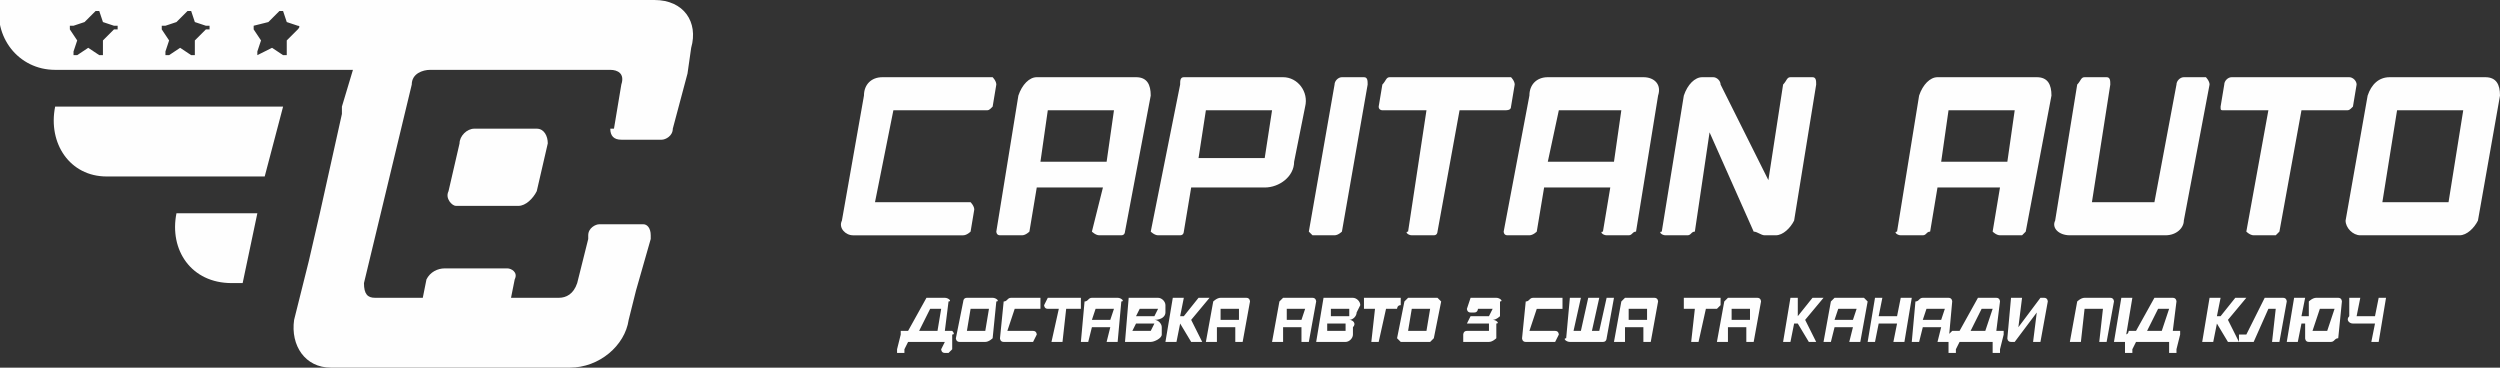 <?xml version="1.0" encoding="UTF-8"?>
<!DOCTYPE svg PUBLIC "-//W3C//DTD SVG 1.1//EN" "http://www.w3.org/Graphics/SVG/1.1/DTD/svg11.dtd">
<!-- Creator: CorelDRAW X8 -->
<svg xmlns="http://www.w3.org/2000/svg" xml:space="preserve" width="680px" height="100px" version="1.1" style="shape-rendering:geometricPrecision; text-rendering:geometricPrecision; image-rendering:optimizeQuality; fill-rule:evenodd; clip-rule:evenodd"
viewBox="0 0 680 100"
 xmlns:xlink="http://www.w3.org/1999/xlink">
 <rect x="0" y="0" width="680" height="100" fill="#333333" stroke="none"/>
 <defs>
  <style type="text/css">
   <![CDATA[
    .fil0 {fill:#FEFEFE}
    .fil1 {fill:#FEFEFE;fill-rule:nonzero}
   ]]>
  </style>
 </defs>
 <g id="Layer_x0020_1">
  <g id="_2838516371952">
   <path class="fil0" d="M178 0l-51 0 0 0 -127 0 0 0c-2,10 5,19 15,19l81 0 -3 10 0 2 -6 27 -3 13 -4 16c-1,7 3,13 10,13l65 0c8,0 15,-6 16,-13l2 -8 4 -14 0 -1c0,-2 -1,-3 -2,-3l-12 0c-1,0 -3,1 -3,3l0 1 -3 12c-1,3 -3,4 -5,4l-13 0 1 -5c1,-2 -1,-3 -2,-3l-17 0c-2,0 -4,1 -5,3l-1 5 -13 0c-2,0 -3,-1 -3,-4l13 -54c0,-3 3,-4 5,-4l6 0 43 0c2,0 4,1 3,4l-2 12 -1 0 0 0c0,2 1,3 3,3l11 0c1,0 3,-1 3,-3l0 0 0 0 4 -15 1 -7c2,-7 -2,-13 -10,-13zm-157 15l0 0zm7 -9l0 0 3 1c0,0 0,0 1,0 0,0 0,0 0,0 0,0 0,1 0,1 0,0 -1,0 -1,0l-3 3 0 0 0 0 0 3c0,0 0,0 0,1 0,0 0,0 0,0l0 0 -1 0 0 0 0 0 -3 -2 0 0 0 0 -3 2c0,0 -1,0 -1,0 0,0 0,0 0,0 0,0 0,0 0,0 0,-1 0,-1 0,-1l1 -3 0 0 0 0 -2 -3 0 0c0,0 0,0 0,0l0 0 0 -1 0 0c0,0 0,0 0,0 0,0 0,0 1,0l3 -1 0 0 0 0 3 -3c0,0 0,0 0,0 0,0 0,0 0,0 0,0 0,0 1,0 0,0 0,0 0,0l1 3 0 0zm18 9l0 0zm7 -9l0 0 3 1c0,0 0,0 0,0 1,0 1,0 1,0 0,0 0,1 0,1 -1,0 -1,0 -1,0l-3 3 0 0 0 0 0 3c0,0 0,0 0,1 0,0 0,0 0,0l0 0 -1 0 0 0 0 0 -3 -2 0 0 0 0 -3 2c-1,0 -1,0 -1,0 0,0 0,0 0,0 0,0 0,0 0,0 0,-1 0,-1 0,-1l1 -3 0 0 0 0 -2 -3 0 0c0,0 0,0 0,0l0 0 0 -1 0 0c0,0 0,0 0,0 0,0 0,0 1,0l3 -1 0 0 0 0 3 -3c0,0 0,0 0,0 0,0 0,0 0,0 0,0 0,0 0,0 1,0 1,0 1,0l1 3 0 0zm17 9l0 0zm8 -9l0 0 3 1c0,0 0,0 0,0 0,0 0,0 0,0 1,0 0,1 0,1 0,0 0,0 0,0l-3 3 0 0 0 0 0 3c0,0 0,0 0,1 0,0 0,0 0,0l-1 0 0 0 0 0 0 0 -3 -2 0 0 0 0 -4 2c0,0 0,0 0,0 0,0 0,0 0,0 0,0 0,0 0,0 0,-1 0,-1 0,-1l1 -3 0 0 0 0 -2 -3 0 0c0,0 0,0 0,0l0 0 0 -1 0 0c0,0 0,0 0,0 0,0 0,0 0,0l4 -1 0 0 0 0 3 -3c0,0 0,0 0,0 0,0 0,0 0,0 0,0 0,0 0,0 0,0 1,0 1,0l1 3 0 0zm68 29l-17 0c-2,0 -4,2 -4,4l-3 13c-1,2 1,4 2,4l17 0c2,0 4,-2 5,-4l3 -13c0,-2 -1,-4 -3,-4z"/>
   <path class="fil1" d="M262 64c1,0 2,-1 2,-1l1 -6c0,-1 -1,-2 -1,-2l-26 0 5 -25 25 0c1,0 1,0 2,-1l1 -6c0,-1 -1,-2 -1,-2l-30 0c-3,0 -5,2 -5,5l-6 34c-1,2 1,4 3,4l30 0zm39 -20l-18 0 2 -14 18 0 -2 14zm-4 19c0,0 1,1 2,1l6 0c1,0 1,-1 1,-1l7 -37c0,-3 -1,-5 -4,-5l-27 0c-2,0 -4,2 -5,5l-6 37c0,0 0,1 1,1l6 0c1,0 2,-1 2,-1l2 -12 18 0 -3 12zm27 -12l20 0c4,0 8,-3 8,-7l3 -15c1,-4 -2,-8 -6,-8l-27 0c-1,0 -1,1 -1,2l-8 40c0,0 1,1 2,1l6 0c1,0 1,-1 1,-1l2 -12zm20 -8l-18 0 2 -13 18 0 -2 13zm28 -20c0,-1 0,-2 -1,-2l-6 0c-1,0 -2,1 -2,2l-7 40c0,0 1,1 1,1l6 0c1,0 2,-1 2,-1l7 -40zm6 -2c-1,0 -1,1 -2,2l-1 6c0,1 1,1 1,1l12 0 -5 33c-1,0 0,1 1,1l6 0c1,0 1,-1 1,-1l6 -33 12 0c1,0 2,0 2,-1l1 -6c0,-1 -1,-2 -1,-2l-33 0zm61 23l-18 0 3 -14 17 0 -2 14zm-3 19c-1,0 0,1 1,1l6 0c1,0 1,-1 2,-1l6 -37c1,-3 -1,-5 -4,-5l-26 0c-3,0 -5,2 -5,5l-7 37c0,0 0,1 1,1l6 0c1,0 2,-1 2,-1l2 -12 18 0 -2 12zm58 -40c0,-1 0,-2 -1,-2l-6 0c-1,0 -1,1 -2,2l-4 26 -13 -26c0,-1 -1,-2 -2,-2l-3 0c-2,0 -4,2 -5,5l-6 37c-1,0 0,1 1,1l6 0c1,0 1,-1 2,-1l4 -27 12 27c1,0 2,1 3,1l3 0c2,0 4,-2 5,-4l6 -37zm52 21l-18 0 2 -14 18 0 -2 14zm-4 19c0,0 1,1 2,1l6 0c0,0 1,-1 1,-1l7 -37c0,-3 -1,-5 -4,-5l-27 0c-2,0 -4,2 -5,5l-6 37c-1,0 0,1 1,1l6 0c1,0 1,-1 2,-1l2 -12 17 0 -2 12zm32 -40c0,-1 0,-2 -1,-2l-6 0c-1,0 -1,1 -2,2l-6 37c-1,2 1,4 4,4l26 0c3,0 5,-2 5,-4l7 -37c0,-1 -1,-2 -1,-2l-6 0c-1,0 -2,1 -2,2l-6 32 -17 0 5 -32zm33 -2c-1,0 -2,1 -2,2l-1 6c0,1 0,1 1,1l12 0 -6 33c0,0 1,1 2,1l6 0c0,0 1,-1 1,-1l6 -33 12 0c1,0 1,0 2,-1l1 -6c0,-1 -1,-2 -2,-2l-32 0zm73 5c0,-3 -1,-5 -4,-5l-26 0c-3,0 -5,2 -6,5l-6 34c0,2 2,4 4,4l27 0c2,0 4,-2 5,-4l6 -34zm-14 29l-18 0 4 -25 18 0 -4 25z"/>
   <path class="fil1" d="M245 90c0,0 0,1 0,1l-1 4c0,0 0,1 0,1l2 0c0,0 0,-1 0,-1l1 -2 10 0 -1 2c0,0 0,1 1,1l1 0c0,0 1,-1 1,-1l0 -4c1,0 0,-1 0,-1l-2 0 1 -8c1,0 0,-1 -1,-1l-4 0c0,0 -1,0 -1,0l-5 9 -2 0zm8 -6l3 0 -1 6 -5 0 3 -6zm18 -2c1,0 0,-1 -1,-1l-7 0c-1,0 -1,1 -1,1l-2 10c0,0 0,1 1,1l7 0c1,0 2,-1 2,-1l1 -10zm-3 8l-5 0 1 -6 5 0 -1 6zm13 3c0,0 0,0 0,0l1 -2c0,0 0,-1 -1,-1l-7 0 2 -6 7 0c0,0 0,-1 0,-1l0 -2c1,0 0,0 0,0l-8 0c-1,0 -1,1 -2,1l-1 10c0,0 0,1 1,1l8 0zm4 -12c0,0 0,0 0,0l-1 2c0,0 0,1 1,1l3 0 -2 9c0,0 0,0 1,0l1 0c1,0 1,0 1,0l1 -9 4 0c0,0 0,-1 0,-1l0 -2c1,0 0,0 0,0l-9 0zm17 6l-5 0 1 -3 5 0 -1 3zm-1 6c0,0 0,0 0,0l2 0c0,0 1,0 1,0l1 -11c1,0 0,-1 -1,-1l-7 0c-1,0 -1,1 -2,1l-1 11c0,0 0,0 0,0l2 0c0,0 0,0 0,0l1 -4 5 0 -1 4zm13 -7l-5 0 1 -2 5 0 -1 2zm-1 4l-5 0 1 -2 5 0 -1 2zm0 3c1,0 3,-1 3,-2l0 -2c0,-1 -1,-2 -2,-2l0 0c2,0 3,-1 3,-2l0 -2c0,-1 -1,-2 -2,-2l-7 0c0,0 0,0 -1,0l-1 12c-1,0 0,0 0,0l7 0zm9 -7l-1 0 1 -5c0,0 0,0 -1,0l-1 0c0,0 -1,0 -1,0l-2 12c0,0 0,0 1,0l1 0c1,0 1,0 1,0l1 -5 0 0 3 5c0,0 0,0 1,0l1 0c1,0 1,0 1,0l-3 -6 5 -6c0,0 0,0 -1,0l-1 0c-1,0 -1,0 -1,0l-4 5zm15 1l-5 0 0 -3 5 0 0 3zm-1 6c0,0 0,0 0,0l2 0c0,0 0,0 0,0l2 -11c0,0 0,-1 -1,-1l-7 0c-1,0 -2,1 -2,1l-2 11c0,0 1,0 1,0l1 0c1,0 1,0 1,0l0 -4 5 0 0 4zm18 -6l-4 0 0 -3 5 0 -1 3zm0 6c-1,0 0,0 0,0l2 0c0,0 0,0 0,0l2 -11c0,0 0,-1 -1,-1l-8 0c0,0 -1,1 -1,1l-2 11c0,0 0,0 0,0l2 0c0,0 1,0 1,0l0 -4 5 0 0 4zm13 -7l-5 0 0 -2 5 0 0 2zm-1 4l-5 0 0 -2 5 0 0 2zm0 3c1,0 2,-1 2,-2l0 -2c1,-1 0,-2 -1,-2l0 0c1,0 2,-1 2,-2l1 -2c0,-1 -1,-2 -2,-2l-8 0c0,0 0,0 0,0l-2 12c0,0 0,0 0,0l8 0zm5 -12c0,0 0,0 0,0l0 2c0,0 0,1 0,1l3 0 -1 9c0,0 0,0 0,0l2 0c0,0 0,0 0,0l2 -9 3 0c0,0 0,-1 1,-1l0 -2c0,0 0,0 0,0l-10 0zm21 1c0,0 -1,-1 -1,-1l-8 0c0,0 -1,1 -1,1l-2 10c0,0 1,1 1,1l8 0c0,0 1,-1 1,-1l2 -10zm-4 8l-5 0 1 -6 5 0 -1 6zm14 -6l4 0 -1 2 -5 0c0,0 0,0 0,0l-1 2c0,0 1,0 1,0l5 0 0 2 -6 0c-1,0 -1,1 -1,1l0 2c0,0 0,0 0,0l7 0c1,0 2,-1 2,-1l0 -4c1,0 0,-1 -1,-1l0 0c1,0 2,-1 2,-1l0 -4c1,0 0,-1 -1,-1l-7 0c0,0 0,0 0,0l-1 3c0,0 0,1 1,1l1 0c1,0 1,-1 1,-1l0 0zm21 9c0,0 0,0 0,0l1 -2c0,0 0,-1 -1,-1l-7 0 2 -6 7 0c0,0 0,-1 0,-1l0 -2c0,0 0,0 0,0l-8 0c-1,0 -1,1 -2,1l-1 10c0,0 0,1 1,1l8 0zm16 -12c0,0 0,0 0,0l-2 0c0,0 0,0 0,0l-2 9 -2 0 2 -9c0,0 -1,0 -1,0l-1 0c-1,0 -1,0 -1,0l-2 9 -2 0 2 -9c0,0 0,0 0,0l-2 0c0,0 -1,0 -1,0l-1 11c-1,0 0,1 1,1l9 0c1,0 1,-1 1,-1l2 -11zm9 6l-5 0 0 -3 5 0 0 3zm-1 6c0,0 0,0 0,0l2 0c0,0 0,0 0,0l2 -11c0,0 0,-1 -1,-1l-8 0c0,0 -1,1 -1,1l-2 11c0,0 0,0 1,0l1 0c0,0 1,0 1,0l0 -4 5 0 0 4zm12 -12c-1,0 -1,0 -1,0l0 2c0,0 0,1 0,1l3 0 -1 9c0,0 0,0 0,0l2 0c0,0 0,0 0,0l2 -9 3 0c0,0 1,-1 1,-1l0 -2c0,0 0,0 0,0l-9 0zm17 6l-5 0 0 -3 5 0 0 3zm-1 6c0,0 0,0 0,0l2 0c0,0 0,0 0,0l2 -11c0,0 0,-1 -1,-1l-8 0c0,0 -1,1 -1,1l-2 11c0,0 0,0 1,0l1 0c0,0 1,0 1,0l0 -4 5 0 0 4zm14 -7l0 0 0 -5c0,0 0,0 0,0l-2 0c0,0 0,0 0,0l-2 12c0,0 0,0 0,0l2 0c0,0 0,0 0,0l1 -5 1 0 3 5c0,0 0,0 0,0l2 0c0,0 1,0 0,0l-3 -6 5 -6c0,0 0,0 0,0l-2 0c0,0 0,0 -1,0l-4 5zm15 1l-5 0 1 -3 5 0 -1 3zm-1 6c0,0 1,0 1,0l1 0c1,0 1,0 1,0l2 -11c0,0 -1,-1 -1,-1l-8 0c0,0 -1,1 -1,1l-2 11c0,0 0,0 0,0l2 0c0,0 0,0 0,0l1 -4 5 0 -1 4zm17 -12c0,0 0,0 -1,0l-1 0c-1,0 -1,0 -1,0l-1 5 -5 0 1 -5c0,0 0,0 0,0l-2 0c0,0 0,0 0,0l-2 12c0,0 0,0 0,0l2 0c0,0 0,0 0,0l1 -5 5 0 -1 5c0,0 0,0 1,0l1 0c0,0 1,0 1,0l2 -12zm8 6l-5 0 1 -3 5 0 -1 3zm-1 6c0,0 0,0 0,0l2 0c0,0 0,0 1,0l1 -11c0,0 0,-1 -1,-1l-7 0c-1,0 -1,1 -2,1l-1 11c0,0 0,0 0,0l2 0c0,0 0,0 0,0l1 -4 5 0 -1 4zm4 -3c0,0 -1,1 -1,1l0 4c0,0 0,1 0,1l2 0c0,0 0,-1 0,-1l1 -2 9 0 0 2c0,0 0,1 0,1l2 0c0,0 0,-1 0,-1l1 -4c0,0 0,-1 0,-1l-2 0 1 -8c0,0 0,-1 -1,-1l-4 0c-1,0 -1,0 -1,0l-5 9 -2 0zm8 -6l3 0 -2 6 -4 0 3 -6zm28 0l5 0 -1 9c0,0 0,0 0,0l2 0c0,0 0,0 0,0l2 -11c0,0 0,-1 -1,-1l-7 0c-1,0 -2,1 -2,1l-2 11c0,0 0,0 1,0l1 0c1,0 1,0 1,0l1 -9zm13 -3c0,0 -1,0 -1,0l-1 0c-1,0 -1,0 -1,0l-2 12c0,0 0,0 0,0l2 0c0,0 1,0 1,0l2 -12zm-1 9c0,0 0,1 -1,1l0 4c0,0 0,1 0,1l2 0c0,0 0,-1 0,-1l1 -2 9 0 0 2c0,0 0,1 0,1l2 0c0,0 0,-1 0,-1l1 -4c0,0 0,-1 0,-1l-2 0 1 -8c0,0 0,-1 -1,-1l-4 0c-1,0 -1,0 -1,0l-5 9 -2 0zm8 -6l3 0 -2 6 -4 0 3 -6zm17 2l-1 0 1 -5c0,0 0,0 0,0l-2 0c0,0 -1,0 -1,0l-2 12c0,0 1,0 1,0l1 0c1,0 1,0 1,0l1 -5 0 0 3 5c0,0 1,0 1,0l1 0c1,0 1,0 1,0l-3 -6 5 -6c0,0 0,0 -1,0l-1 0c-1,0 -1,0 -1,0l-4 5zm5 7c0,0 0,0 0,0l3 0c0,0 1,0 1,0l4 -9 2 0 -1 9c0,0 0,0 0,0l2 0c0,0 0,0 0,0l2 -11c0,0 0,-1 -1,-1l-4 0c-1,0 -1,0 -1,0l-5 10 -1 0c0,0 -1,0 -1,0l0 2zm18 -12c0,0 0,0 -1,0l-1 0c0,0 -1,0 -1,0l-2 12c0,0 0,0 1,0l1 0c1,0 1,0 1,0l1 -5 1 0 0 4c0,0 0,1 1,1l6 0c1,0 1,-1 2,-1l1 -10c0,0 0,-1 -1,-1l-6 0c-1,0 -2,1 -2,1l0 4 -2 0 1 -5zm6 9l-4 0 2 -6 4 0 -2 6zm6 -4c-1,1 0,2 1,2l6 0 -1 5c0,0 0,0 0,0l2 0c0,0 0,0 0,0l2 -12c0,0 0,0 0,0l-2 0c0,0 0,0 0,0l-1 5 -5 0 1 -5c0,0 0,0 -1,0l-1 0c0,0 -1,0 -1,0l0 5zm-93 6c0,0 0,1 1,1l0 0c1,0 1,0 1,0l6 -8 -1 8c0,0 0,0 0,0l2 0c0,0 0,0 0,0l2 -11c0,0 0,-1 -1,-1l-1 0c0,0 0,0 0,0l-6 8 1 -8c0,0 0,0 0,0l-2 0c0,0 0,0 -1,0l-1 11z"/>
   <path class="fil0" d="M70 58l-22 0 0 0c-2,10 4,19 15,19l3 0 4 -19zm7 -29l-62 0 0 0c-2,10 4,19 14,19l43 0 5 -19z"/>
  </g>
 </g>
</svg>
